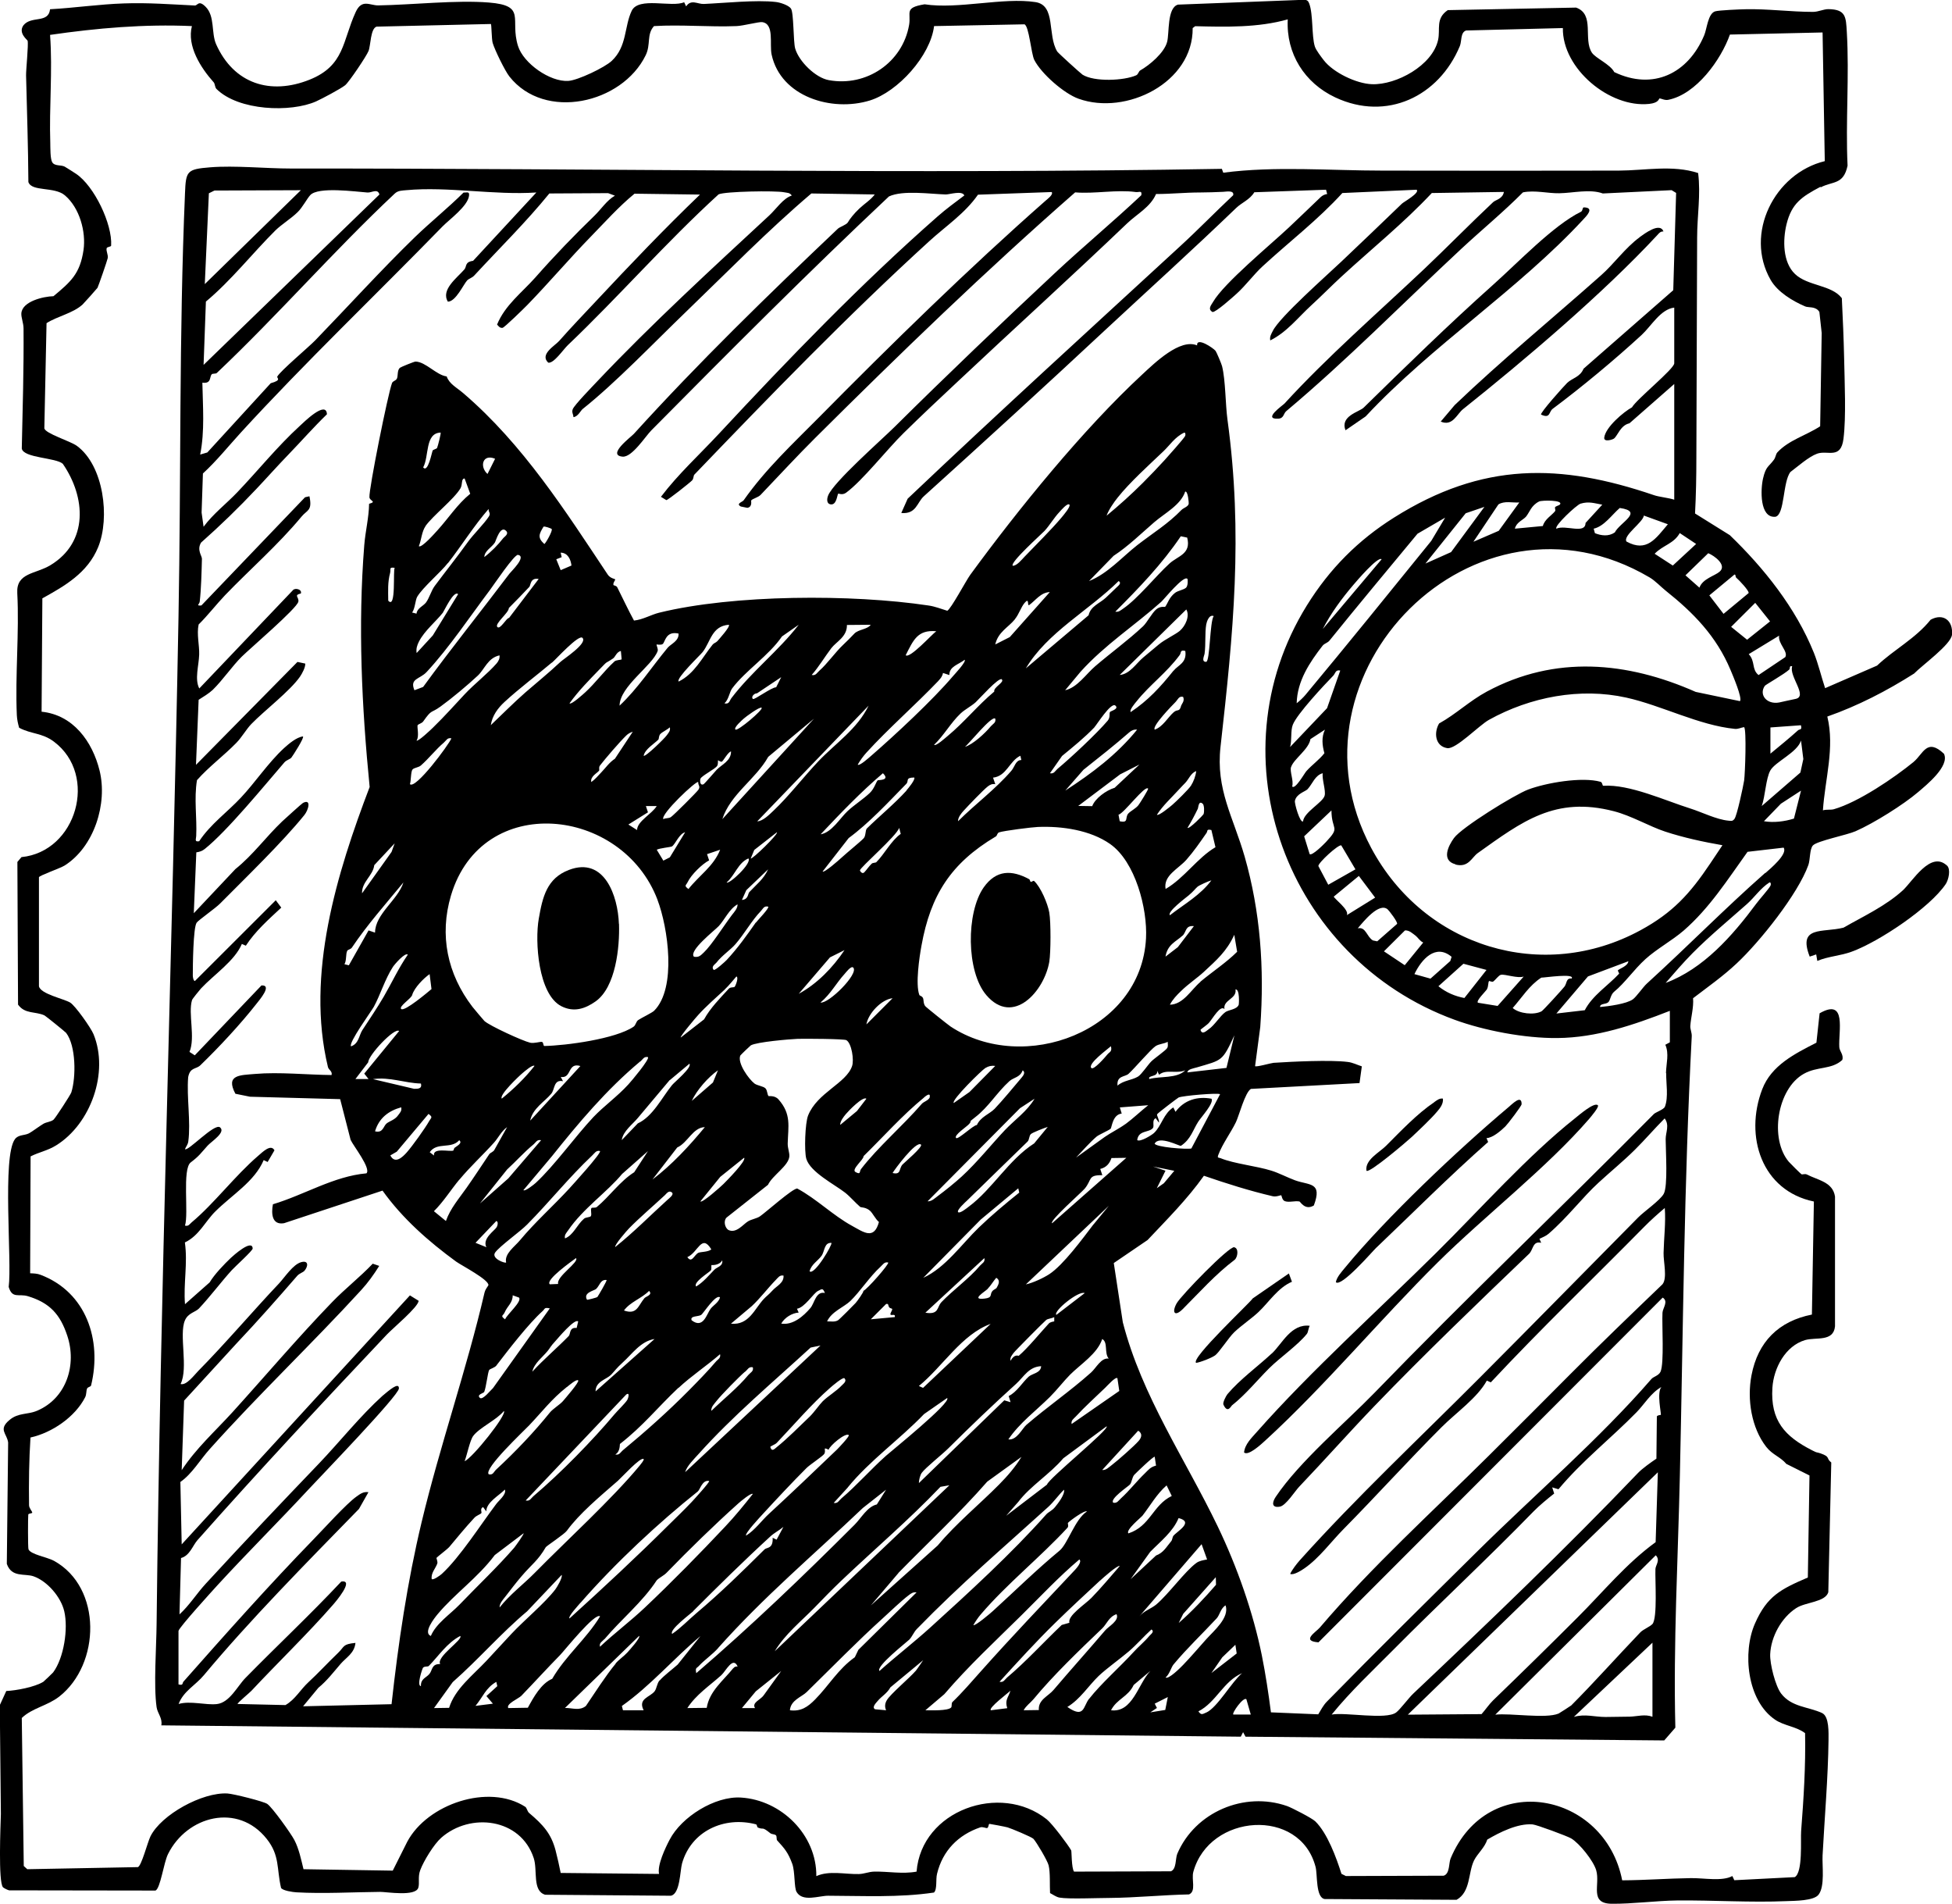 <?xml version="1.0" encoding="UTF-8"?>
<svg id="Layer_2" data-name="Layer 2" xmlns="http://www.w3.org/2000/svg" viewBox="0 0 177.38 172.96">
  <g id="Layer_1-2" data-name="Layer 1">
    <g>
      <path d="M176.91,78.63c-1.48-1.37-3.14,1.48-4,2.26-1.57,1.43-3.63,2.38-5.39,3.39-1.88.48-4.18-.21-3.07,2.63l.59-.2.1.59c1.04-.43,2.07-.45,3.13-.84,2.49-.91,7.09-3.99,8.54-6.14.26-.39.48-1.35.11-1.69Z"/>
      <path d="M165.45,17.02c1.1-.58,2.07-.21,2.44-1.97-.19-4.03.17-8.13-.07-12.17-.08-1.34-.08-2.03-1.68-2.05-.43,0-.91.25-1.39.25-2,0-4.2-.29-6.15-.24-.53.01-2.41.09-2.74.19-.66.2-.75,1.6-1,2.18-1.46,3.47-4.64,5.03-8.17,3.34-.38-.72-1.68-1.25-2.03-1.76-.82-1.23.29-3.49-1.44-4.1l-11.66.23c-1.13.77-.66,1.71-.88,2.71-.51,2.31-3.78,4.1-6.01,4.02-1.42-.05-3.52-1.06-4.38-2.18-.23-.3-.71-.92-.81-1.25-.3-.96-.14-2.91-.51-3.9-.09-.24-.2-.33-.46-.34l-11.47.44c-1,.3-.77,2.58-.98,3.38-.26,1-1.6,2.12-2.45,2.6-.14.08-.17.35-.36.44-1.13.5-3.8.61-4.87-.05-.16-.1-2.21-1.96-2.31-2.11-.92-1.52-.09-4.2-1.98-4.49-2.93-.45-7.03.67-10.07.2-1.9.31-1.21.74-1.41,1.88-.59,3.4-3.87,5.64-7.3,5.01-1.21-.22-2.71-1.7-3.05-2.87-.18-.61-.12-3.28-.39-3.64-.22-.3-.98-.55-1.37-.59-1.76-.21-4.71.1-6.55.18-.56.02-1.15-.46-1.6.22l-.18-.38c-1.11.51-4.15-.53-4.77.79-.68,1.43-.41,3.23-1.81,4.54-.65.61-3.07,1.76-3.94,1.82-1.67.11-4.09-1.6-4.58-3.18-.76-2.43.82-3.66-2.64-3.94-2.98-.24-6.96.21-10.06.26-.76.01-1.49-.62-2.05.61-1.21,2.63-.99,4.86-4.19,6.14-3.55,1.42-6.88.38-8.49-3.22-.46-1.04-.09-2.55-.96-3.41-.64-.64-.71-.1-.98-.11-2.09-.1-4.27-.27-6.42-.19-2.23.07-4.52.41-6.73.53-.15,1.32-1.7.56-2.42,1.46-.5.7.36,1.32.38,1.4.09.34-.15,2.63-.14,3.15.08,3.21.19,6.46.21,9.69.31.9,2.36.39,3.32,1.21,1.33,1.13,1.93,3.3,1.69,4.97-.32,2.16-1.16,2.88-2.73,4.19-.91.02-2.86.47-2.92,1.57-.02.38.2.87.2,1.37.03,3.64-.08,7.27-.16,10.9.15.87,3.12.82,3.73,1.39,2.08,3.02,2.36,7.1-1.13,9.21-1.36.82-3.11.67-3.01,2.53.19,3.58-.2,7.44-.04,11.09.02.4.1.77.21,1.15,1.12.59,2.08.45,3.16,1.26,4.06,3.05,2.05,10-2.95,10.49l-.37.44.06,12.96c.63.88,1.58.6,2.4.98.12.06,1.89,1.49,1.97,1.59.9,1.17.91,4.02.47,5.41-.08.23-1.45,2.34-1.62,2.48-.25.2-.63.2-.92.37-.36.21-1.08.76-1.34.88-.41.19-.93.1-1.24.51-1.18,1.59-.26,11.1-.57,13.43.33,1.1.91.59,1.74.84,1.99.6,2.94,1.65,3.58,3.58.88,2.61-.04,5.67-2.72,6.82-.91.39-1.71.16-2.53.85-1.04.87-.23,1.22-.12,2.04l-.12,11.03c.44,1.27,1.62.85,2.43,1.13,1.25.44,2.49,1.88,2.79,3.18.37,1.58-.03,4.23-1.01,5.55-.04.05-.84.82-.89.85-.77.48-2.46.8-3.37.84l-.59,1.29.1,9.89c-.03,1.01-.25,6.17.19,6.65.08.08.42.25.56.28l13.3.02c.45-.2.74-2.52,1.14-3.32,1.73-3.47,6.35-4.68,8.97-1.37,1.2,1.51.89,2.7,1.3,4.45.16.25,1.05.38,1.4.4,2.47.14,5.15-.02,7.61-.04.61,0,3.19.44,3.46-.37.14-.44-.06-.98.18-1.61.31-.83,1.24-2.35,1.91-2.94,2.64-2.32,7.21-1.78,8.4,1.85.37,1.12-.15,2.97,1.04,3.33l11.42.09c.85-.16.83-2.26,1.02-2.94.84-2.95,3.84-4.3,6.71-3.55.12.03.08.25.19.3.55.23.3-.15,1.12.51.14.11.4.08.51.19.1.09.03.37.11.46.67.74.98,1.07,1.37,2.12.27.74.16,2.18.4,2.57.55.93,2.02.34,2.86.34,3.19.01,6.45.18,9.62-.29.31-.29.15-1.19.28-1.7.51-2.12,1.94-3.54,3.92-4.22.25-.08.52.09.63.06.15-.04.12-.38.21-.38.08,0,1.49.27,1.65.32.34.1,2.19.87,2.35,1.04.29.32,1.28,1.99,1.38,2.41.16.65.09,1.82.13,2.52.28.14.54.35.86.41.83.15,3.5.03,4.56.03,2.38-.02,4.81-.27,7.21-.32.67-.29.2-1.36.39-2.05,1.45-5.3,9.7-5.89,11.11-.44.18.7,0,2.77.82,2.91l11.99.07c1.29-.72,1.04-2.46,1.59-3.58.31-.62.97-1.16,1.2-1.89,1.12-.66,2.77-1.49,4.12-1.38.37.03,3.14,1.06,3.5,1.27.76.45,2.03,2.04,2.28,2.9.38,1.32-.66,3.02,1.41,3.04,1.86.02,4.06-.28,5.97-.3,3.26-.03,6.66.2,9.94.06.72-.03,2.44-.02,2.88-.58.6-.76.32-2.63.37-3.58.18-3.38.5-7.09.54-10.44,0-.66.08-2.18-.59-2.49-1.26-.58-2.76-.53-3.71-1.76-.53-.69-1.04-2.71-1-3.58.07-1.59,1.01-3.31,2.36-4.19.86-.56,2.63-.53,2.92-1.44l.27-11.79c-.51-.4-.04-.5-.98-.83-.45-.15-.22,0-.75-.27-2.5-1.27-3.81-2.71-3.62-5.69.12-1.8,1.18-3.8,2.97-4.33.98-.29,2.58.19,2.72-1.25v-11.79c-.2-1.32-1.51-1.47-2.57-2.01-.16-.08-.4.03-.48-.02-.07-.04-1.03-.99-1.14-1.12-1.78-2.09-1.07-6.64,1.35-8,1.24-.7,2.52-.36,3.5-1.26.15-.47-.25-.79-.27-1.16-.09-1.44.71-4.51-1.79-3.08l-.29,2.67c-1.96,1-4.09,2.06-4.92,4.22-1.65,4.29-.05,9.23,4.69,10.21l-.18,10.27c-3.03.6-4.91,2.48-5.49,5.52-.42,2.19,0,4.78,1.34,6.5.56.72,1.28.9,1.83,1.55l2.1,1.05-.15,9.27c-2.44,1.05-3.7,1.67-4.8,4.17-1.16,2.62-.73,7.02,1.83,8.75.83.56,1.92.61,2.72,1.22.06,2.99-.13,5.93-.36,8.91-.06.77.17,3.75-.58,4.17l-5.49.28-.18-.38c-.92.51-2.61.17-3.78.19-2.07.03-4.16.19-6.23.2-1.57-8.03-12.19-10.1-15.59-1.99-.18.43-.06,1.39-.63,1.57l-8.89.03-.4-.2c-.46-1.46-1.28-3.7-2.38-4.77-.3-.29-2.14-1.24-2.57-1.39-3.87-1.35-8.35.54-9.97,4.34-.18.43-.06,1.39-.58,1.59l-8.8.03c-.24-.32-.21-1.84-.26-1.93-.27-.49-1.72-2.42-2.22-2.82-4.22-3.37-11.39-.82-11.83,4.75-1.28.24-2.62-.03-3.86,0-.48.01-.91.21-1.39.22-1.26.03-2.69-.34-3.86.19.04-3.75-3.18-6.92-6.86-7.14-2.35-.14-5.39,1.75-6.47,3.83-.4.76-1.14,2.32-.96,3.11l-8.94-.09c-.14-.7-.29-1.38-.47-2.07-.4-1.5-1.11-2.29-2.41-3.39-.15-.13-.2-.46-.34-.55-3.32-2.14-8.89-.26-10.72,3.17l-1.32,2.63-8.11-.13c-.21-.86-.42-1.87-.83-2.65-.3-.58-2-2.96-2.46-3.28-.32-.23-3.09-.92-3.62-.95-2.28-.13-6.02,1.92-7,3.9-.26.53-.81,2.68-1.14,2.79l-10.05.19-.32-.29-.18-13.45c.95-.91,2.3-1.09,3.4-1.94,3.75-2.93,3.93-9.91-.48-12.34-.6-.33-2.11-.57-2.31-1.04-.06-.15-.05-3-.02-3.16.03-.12.37-.09.36-.18-.01-.13-.29-.4-.29-.67-.03-2.04,0-4.15.13-6.15,1.95-.43,4.05-1.86,4.97-3.66.13-.26.08-.55.17-.78.07-.17.34-.15.37-.3,1-4.12-.44-8.46-4.59-10.04-.3-.12-.63-.13-.95-.14l.04-10.62c.77-.39,1.55-.52,2.32-1,3.15-1.95,4.82-6.63,3.4-10.1-.23-.57-1.67-2.61-2.13-2.88-.6-.35-2.7-.78-2.83-1.48v-9.9c.03-.16,1.95-.82,2.34-1.07,2.68-1.7,3.91-5.62,3.17-8.62-.65-2.64-2.4-5.06-5.27-5.35l.07-10.3c2.02-1.12,4.11-2.3,5.07-4.65,1.09-2.67.51-7.41-1.93-9.2-.6-.44-2.88-1.12-2.96-1.6l.2-9.55c.98-.63,2.39-.89,3.27-1.69.12-.11,1.3-1.43,1.36-1.52.07-.12.89-2.48.93-2.7.06-.28-.16-.63-.1-.89.03-.15.4-.12.41-.25.12-1.95-1.54-5.42-3.19-6.52-.16-.11-.94-.6-1.03-.65-.33-.18-.92-.02-1.14-.41-.18-.32-.16-1.31-.17-1.74-.11-3.26.22-6.56-.02-9.82,4.27-.62,8.57-.99,12.89-.8-.47,1.81.8,3.79,1.98,5.11.12.13.1.45.25.6,2,1.99,6.75,2.16,9.06,1.13.55-.25,2.23-1.14,2.64-1.47.35-.29,1.93-2.63,2.12-3.11.2-.49.17-2.04.73-2.21l10.39-.24c.06.07.06,1.37.16,1.72.19.64,1.11,2.53,1.52,3.05,3.21,4.07,10.24,2.46,12.38-1.92.49-.99.07-1.9.76-2.66,2.5-.15,5.03.1,7.51,0,.63-.03,2.01-.4,2.32-.36,1.13.16.65,1.99.86,2.96.84,3.83,5.47,5.22,8.92,4.16,2.56-.79,5.52-4.08,5.84-6.76l8.21-.16c.42.13.61,2.67.9,3.24.64,1.25,2.7,3.05,4.02,3.52,4.32,1.55,10.42-1.46,10.37-6.42l.23-.17c2.79.07,5.72.14,8.41-.62-.16,3.12,1.53,5.78,4.32,7.09,4.67,2.19,9.41-.08,11.32-4.67.18-.44.04-1.24.57-1.41l8.79-.22c-.06,3.69,4.26,7.27,7.84,6.89.88-.09.88-.47.93-.49.11-.04.47.19.8.12,2.55-.5,4.8-3.64,5.61-5.93l8.42-.19.2,11.69c-4.57,1.11-7.33,6.59-4.92,10.79.64,1.11,2,1.92,3.14,2.41.29.13.96-.04,1.29.5l.21,1.92-.14,8.47c-1.27.83-2.85,1.25-3.89,2.37-.15.17-.15.46-.32.68-.49.66-.72.58-.98,1.69-.23.99-.32,3.61,1.12,3.48.86-.16.66-3.17,1.37-4.07.67-.5,1.65-1.38,2.42-1.66.95-.35,2.16.56,2.4-1.36.25-1.98.1-5.18.06-7.27-.04-1.84-.12-3.66-.21-5.5-.93-1.22-3.09-1.09-4.25-2.19-1.13-1.07-1.12-3.09-.78-4.51.47-1.93,1.4-2.52,3.09-3.42Z"/>
      <path d="M145.2,100.41c-.34-.31-1.76.94-2.08,1.19-4.29,3.4-8.64,8.29-12.6,12.21-5.26,5.21-11.41,10.74-16.29,16.26-.48.55-1.11,1.13-1.18,1.89.39.35,1.6-.79,1.91-1.07,5.43-4.97,10.47-11.03,15.69-16.2,4.26-4.22,9.9-8.58,13.76-13.04.14-.17.94-1.1.79-1.23Z"/>
      <path d="M143.91,18.85c-.12,0-.07.3-.25.39-2.51,1.23-5.74,4.64-8,6.65-4.01,3.58-7.97,7.45-11.75,11.15-.39.38-2.16.75-1.64,2.05l1.83-1.26c5.99-6.43,13.91-11.54,19.79-17.91.24-.26,1.07-1.07.02-1.08Z"/>
      <path d="M148.99,21.56c-1.3.95-2.33,2.42-3.49,3.44-4.47,3.97-9.03,7.71-13.31,11.8l-1.27,1.5c1.08.47,1.47-.69,2.03-1.13,5.59-4.46,12.69-10.47,17.65-15.81.16-.18.29-.35.56-.33-.31-.87-1.71.19-2.17.52Z"/>
      <path d="M138.27,100.32c.01-.92-.84-.02-1.24.31-4.54,3.82-11.09,10.01-14.84,14.58-.28.34-.73.84-.8,1.28.5.48,3.35-2.83,3.64-3.1,3.3-3.14,6.65-6.51,10.2-9.64l-.15-.35c.56-.02,1.31-.67,1.72-1.07.22-.22,1.46-1.84,1.47-2.01Z"/>
      <path d="M117.13,115.69l-3.29,2.27c-.34.49-5.66,5.45-5.15,5.86.45-.07,1.37-.44,1.71-.67.38-.26,1.24-1.62,1.75-2.11.67-.64,1.59-1.25,2.22-1.85.93-.88,1.77-2.21,3.03-2.74l-.28-.76Z"/>
      <path d="M115.57,122.96c-1.27,1.18-2.91,2.37-4.03,3.7-.13.16-.44.76-.37.94.38.86.69.15.78.08,1.25-.99,2.26-2.25,3.38-3.37.95-.95,2.62-2.11,3.43-3.13.12-.15.13-.52.26-.73-1.69-.21-2.5,1.62-3.44,2.51Z"/>
      <path d="M130.34,100.13c-1.56,1.05-3.05,2.63-4.38,3.96-.63.63-1.94,1.28-1.79,2.27.22.3,3.75-2.72,4.1-3.05.66-.62,1.78-1.67,2.33-2.33.28-.33.57-.7.52-1.17-.32-.05-.54.15-.78.31Z"/>
      <path d="M112.16,113.31c-.48-.1-4.81,4.36-5.23,5.09-.46.81-.21,1.28.54.54,1.54-1.54,2.98-3.17,4.73-4.49.28-.25.38-1.04-.04-1.13Z"/>
      <path d="M173.92,69.2c-1.77,1.45-5.04,3.68-7.28,4.32-.29.08-.67,0-.99.1.19-2.84,1.09-5.68.4-8.52,2.79-.98,5.4-2.33,7.89-3.91.71-.74,3.36-2.64,3.44-3.53.11-1.29-.8-1.98-1.94-1.36-1.38,1.72-3.32,2.7-4.87,4.17l-4.72,2.05c-.35-1.05-.61-2.18-1.02-3.21-1.66-4.11-4.55-7.71-7.64-10.69l-3.16-1.97c.09-1.68.12-3.38.12-5.07.01-6.66.06-13.32.07-20,0-1.96.34-3.92.09-5.86-2.32-.76-4.82-.23-7.22-.22-7.19.02-14.29.01-21.44,0-4.79,0-9.8-.43-14.49.19l-.13-.35c-28.13.49-56.56-.05-84.6-.03-2.3,0-5.07-.29-7.33-.11-2.13.17-2.21.34-2.29,2.37-.55,12.94-.35,25.59-.59,38.5-.56,30.5-1.65,60.96-1.99,91.47-.02,2.13-.28,5.6,0,7.56.08.56.55.99.43,1.65l98.09,1.03.21-.41.22.41,38.05.34,1.01-1.16c-.19-7.66.24-15.3.41-22.87.3-13.25.38-26.62,1.08-39.93.02-.34-.15-.66-.13-.95.05-.77.32-1.69.25-2.52,1.33-1.02,2.73-2,3.96-3.16,2.1-1.96,5.57-6.3,6.52-8.95.17-.49.11-1.44.41-1.77.37-.41,3.1-.95,3.87-1.29,1.69-.74,4.38-2.44,5.67-3.54.76-.65,2.91-2.37,2.37-3.5-1.56-1.47-1.89.02-2.75.73ZM163.4,66.34c-.81.73-1.68,1.44-2.52,2.13v-2.38s2.77-.2,2.77-.2c.13.46-.12.34-.25.45ZM162.86,60.53c-.32.9,1.47,2.75.29,2.97-.53.1-1.02.23-1.47.32-1.13.21-1.87-.7-1.31-1.51.08-.11,1.75-1.05,2.21-1.47.12-.11-.02-.38.27-.31ZM162.23,59.7l-2.43,1.63c-.65-.53-.27-1.23-.89-1.9l2.76-1.68c-.12.72.85,1.44.56,1.95ZM160.84,56.46l-2.08,1.66-1.45-1.17,2.19-2.18,1.35,1.69ZM132.25,78.54c1.19.32,1.48-.64,2.04-1.04,4.03-2.87,7.03-5.18,12.36-3.8,1.6.41,3.23,1.38,4.66,1.85,1.67.55,3.48.94,5.21,1.24l-1.11,1.66c-1.85,2.76-3.42,4.48-6.33,6.06-8.88,4.83-19.64,1.56-24.47-7.46-8.49-15.87,9.41-33.95,25.29-24.59.51.3,1.02.85,1.47,1.21,2.5,1.99,4.6,4.12,5.89,7.21.18.43,1.1,2.57.85,2.82l-4.02-.84c-6.24-2.76-12.78-3.36-18.98-.03-1.59.86-2.79,2.04-4.34,2.9-.49.84-.36,2.06.74,2.24.78.13,2.89-2.07,3.79-2.57,3.76-2.09,8.3-2.95,12.49-2.02,3.2.71,6.6,2.52,9.86,2.84.31.03.55-.12.84-.16.23.24.09,4.22,0,4.85-.09.56-.65,3.2-.88,3.49-.18.23-.29.18-.54.16-1.09-.1-2.43-.78-3.48-1.11-2.24-.7-5.52-2.22-7.9-2.06-.09,0-.07-.31-.24-.36-1.69-.48-4.96.09-6.58.7-1.23.46-6.05,3.44-6.75,4.41-.51.7-1.17,2.03.13,2.38ZM147.13,88.46c-.99,1.07-2.43,1.98-3.12,3.32l-2.58.3,2.87-3.37,3.67-1.38c-.04.45-.84.68-.95.83-.03.05.15.27.1.31ZM121.2,81.46l2.28-1.88,1.48,1.97-2.57,1.59c.25-.48-1.19-1.52-1.19-1.69ZM117.33,69.67c.24-.72,1.61-1.6,1.75-2.52l1.32-.86c-.33.68-.25,1.43-.05,2.14-.48.61-1.12,1.05-1.64,1.63-.17.19-1.02,1.71-1.29,1.39.16-.52-.24-1.36-.1-1.77ZM120.21,58.64c.14-.18.43-.23.6-.44,2.74-3.39,5.26-6.4,8-9.71l2.51-1.46-1.26,2.11c-3.81,4.7-7.56,9.34-11.44,14-.17.21-.56.58-.79.75.05-2.02,1.17-3.71,2.38-5.26ZM120.2,57.15c.74-1.44,1.74-2.79,2.78-4.01.28-.33,2.24-2.63,2.57-2.33l-5.36,6.35ZM146.74,48.37c-.56.39-1.23.3-1.81.07l-.11-.41c.95-.21,1.64-1.25,2.37-1.88,2.23.32,0,1.32-.45,2.22ZM149.38,46.84l2.18.79c-1.11,1.31-1.92,2.58-3.76,1.57-.35-.54,1.53-1.76,1.58-2.37ZM144.08,47.51c-.01,1.06-1.82.14-2.65.52-.22-.25,1.84-2.16,2.19-2.27.77-.23,1.23-.04,1.98.09l-1.52,1.66ZM141.74,45.85c-.12.09-.37.13-.43.24-.04.06.07.26,0,.35-.28.37-.95.73-1.11,1.35l-2.54.24c.12-.57.73-.78,1-1.08.34-.4.46-1.02,1.2-1.39.24-.12,2.28-.15,1.88.29ZM136.18,48.23l-2.29.99,2.27-3.39c.55-.35,1.27-.14,1.9-.18l-1.88,2.59ZM131.86,50.16l-2.33,1.04,3.66-4.57,1.7-.58-3.03,4.11ZM121.16,61.38c.19-.2.19-.56.63-.46l-1.2,3.42-3.36,3.53c.18-.6.03-1.48.25-2.03.38-.97,2.84-3.6,3.68-4.46ZM118.82,71.7c.44-.47.68-1.28,1.38-1.45-.09.54.3,1.58.17,2.04-.17.62-1.88,1.5-1.96,2.33-.27.19-.79-1.61-.74-1.86.13-.65.96-.85,1.15-1.06ZM120.99,73.63c.01,1.87.86,1.42-.5,2.87-.22.23-1.25,1.27-1.48,1.1l-.5-1.62,2.48-2.35ZM121.88,76.8l1.29,2.18-2.47,1.4-.9-1.7c0-.31,1.79-1.95,2.08-1.88ZM126.1,82.62c.13.11.95,1.18.85,1.32l-1.8,1.58-.39-.08c-.57-.33-.64-1.27-1.38-1.1.5-.59,1.94-2.4,2.72-1.72ZM127.66,84.53c.41-.03.7.28.99.49.18.14.39.49.68.61l-1.68,2.06-1.89-1.26,1.9-1.89ZM131.91,86.92l-.12.39-1.8,1.6-1.46-.41c.64-1.34,1.92-2.79,3.37-1.58ZM132.99,87.56l2.09.56-2.01,2.55c-.85-.16-1.66-.5-2.36-1.07l2.27-2.04ZM135.13,89.84c.13-.21.09-.6.18-.71.02-.03.28.11.37.05.25-.18.5-.58.72-.62.37-.07,1.51.35,2.06.16l-2.37,2.67-1.79-.29c-.19-.18.68-1,.84-1.25ZM140.06,88.82c.33,0,3.08-.42,2.76.08-.52-.07-.43.46-.66.74-.22.28-1.94,2.17-2.08,2.24-.67.36-2.02.22-2.62-.3.84-.95,1.51-2.06,2.6-2.76ZM157.61,52.2c.14-.03.06.21.18.3.24.2,1.16,1.17,1.11,1.38l-2.28,1.89-1.29-1.68,2.28-1.89ZM156.26,51.94c-.42.37-1.55.64-1.83,1.45l-1.27-1.12,2.07-2.01c.55.22,1.73,1.08,1.03,1.68ZM154.13,49.42l-2.12,1.96-1.65-1.07c.73-.77,1.75-.91,2.28-1.88l1.49.99ZM18.98,17.56l.51-.25,7.85-.03-8.73,8.53.37-8.24ZM18.71,27.4c2.32-1.94,4.19-4.35,6.32-6.47.54-.53,1.43-1.08,2.02-1.66.44-.43.84-1.21,1.14-1.54.72-.79,4.09-.32,5.2-.24.4.03.92-.4,1.09.18l-15.98,15.48.21-5.75ZM39.02,152.08c-.31.37-.8.43-.77,1.11-.41-.04.13-1.59.18-1.66.13-.18.45-.08.54-.18.91-.93,1.64-2.08,2.85-2.72.31.31-2.2,1.89-1.82,2.55-.8-.02-.69.56-.98.9ZM39.69,141.52c.06-.1.94-.75,1.14-.98.75-.89,1.4-1.7,2.27-2.64.2-.22.52-.3.64-.43.07-.07-.16-.41.16-.55l.29.39c0-.82,1.14-1.42,1.69-1.98.16.43-.53.97-.78,1.3-1.41,1.87-3.29,4.83-4.95,6.36-.14.13-.79.6-.92.47-.08-.55.33-.93.5-1.39.08-.2-.1-.48-.06-.56ZM44.2,113.31l-.99-.4,1.89-1.98c.2.04.12.41.04.55-.18.32-1.35,1.05-.94,1.83ZM33.49,98.03h-1.19s1.16-1.52,1.16-1.52c0-.63,2.39-3.19,2.81-2.84l-3.17,3.87.39.49ZM35.87,51.6c-.18.12.15,3.82-.59,2.97-.01-.87-.06-1.67.17-2.52.09-.34-.14-.55.42-.46ZM35.87,76.6l-.29.8-2.68,3.76c-.04-1.04.99-1.59,1.11-2.56l1.87-2ZM36.66,80.17c-.51,1.6-2.57,2.86-2.58,4.56l-.59-.2-1.79,3.17-.4-.1c.21-.34.1-.95.26-1.23.05-.09.31-.13.41-.27,1.41-2.1,3.08-3.97,4.69-5.93ZM33.97,91.47c.58-1.06,1.02-2.53,1.73-3.62.15-.23,1.11-1.35,1.36-1.12-.85,1.23-1.45,2.55-2.19,3.82-.59,1.01-1.27,2.01-1.95,3.05-.3.47-.31,1.22-1.02,1.46-.26-.3,1.83-3.16,2.07-3.59ZM38.66,47.8c.68-.96,2.59-2.44,3.18-3.43.22-.37.04-.88.38-.9l.51,1.39c-1.16.94-1.97,2.21-2.96,3.3-.22.24-1.47,1.67-1.71,1.46.23-.54.26-1.33.61-1.82ZM38.45,42.47c.56-1,.15-3.12,1.59-3.17.05.05-.24,1.2-.32,1.39-.04.1-.36.15-.41.25-.06.12-.42,2.06-.85,1.53ZM40.7,51.17c1.26-1.61,2.35-3.38,3.7-4.93-.02.33.23.37.02.69-.41.64-1.39,1.6-1.89,2.29-.98,1.37-2.07,2.73-3.03,4.02-.31.42-.49,1.09-.79,1.5-.24.32-.82.52-.86,1.01l-.4-.1c.27-.37.29-1.14.46-1.43.5-.85,2.14-2.23,2.79-3.07ZM50.15,60.21c.35-.29,2.44-2.61,2.78-2.26.49.5-1.73,1.92-2.02,2.2-1.05.99-2.1,1.83-3.18,2.77-1.07.94-2.1,1.98-3.13,2.96.13-.86.64-1.55,1.25-2.11,1.32-1.22,3.04-2.51,4.29-3.57ZM49.39,47.85c.09-.06.69.15.74.21.13.14-.6,1.4-.67,1.36-.65-.58-.46-.92-.07-1.57ZM50.95,50.21c.66.01.92.64.98,1.17l-.98.42-.4-.99.49-.19-.09-.4ZM59.68,58.55s.4.07.54-.04c.23-.17.26-1.21,1.44-.95.05.68-.71.95-.99,1.29-1.46,1.76-2.71,3.7-4.37,5.26.02-1.76,2.97-3.61,3.46-4.96.07-.2-.14-.55-.09-.6ZM85.29,61.83c.2-.21.35-.4.4-.69l.58.19c-.02-.79.84-.95,1.39-1.39.17.17-.9,1.3-1.08,1.51-1.79,2.11-5.23,5.32-7.41,7.21-.19.16-1.06.96-1.23.81.22-.38.49-.76.79-1.09,1.99-2.19,4.42-4.3,6.56-6.54ZM82.3,59.53c.69-1.35,1.07-2.34,2.78-2.18-.42.3-2.39,2.5-2.78,2.18ZM101.22,50.48c1.31-.86,2.48-2.01,3.66-3.03.95-.82,2.42-1.57,2.82-2.79.26-.06.33,1.04.32,1.1-.04.27-.47.38-.65.56-1.26,1.3-2.6,2.1-4.03,3.21-1.4,1.1-2.69,2.59-4.38,3.26l2.25-2.31ZM100.56,46.84c.18-.51.66-1.21,1-1.63,1.1-1.39,2.87-2.98,4.16-4.21.58-.55,1.06-1.31,1.88-1.69.13-.04.14.19.1.29-.11.24-1.56,1.85-1.87,2.2-.57.63-1.36,1.45-1.98,2.07-1.03,1.03-2.15,2.04-3.28,2.97ZM104.73,105.97l1.98.4-.95,1.13-.64.45.79-1.59-1.19-.4ZM104.93,103.89c.43-.75,2.26.26,2.38.21.9-.59,1.09-1.44,1.58-2.2.26-.4,1.45-1.7,1.2-2.08-1.28-.24-2.49.12-3.27,1.19l-.2-.4c-.89.56-1.06,1.66-1.75,2.32-.2.19-1.26.85-1.53.65.11-.91,1.06-.67,1.41-1.08.19-.21-.12-.72.27-.91l.29.4c.07-.23-.22-.65-.16-.76.06-.11,1.84-1.46,1.95-1.52.39-.17,3.6-.44,3.77-.3l-2.61,4.93c-.41.1-3.33-.12-3.34-.46ZM108.71,142c-1.03.75-2.53,2.84-3.65,3.78-.45.37-1.12.58-1.52,1.06l5.65-6.55.5,1.39c-.32.06-.72.12-.98.32ZM110.48,143.28l.02.7c-1.05,1.21-2.17,2.41-3.39,3.47l.41-.83,2.96-3.33ZM106.63,139.53c-.1.12-.09.36-.2.49-.45.53-.69,1.04-1.38,1.3l-2.31,2.15,1.78-2.48c.93-.95,2.07-1.83,2.58-3.07,1.44.36-.16,1.21-.48,1.62ZM102.54,139.31c-.28-.3,1.12-1.42,1.27-1.6.7-.89,1.29-1.97,2.2-2.76l.47.96c-1.73.83-1.95,2.75-3.94,3.4ZM104.04,133.85c-.75.72-1.4,1.57-2.18,2.28-.22.2-.35.47-.7.39-.34-.34,1.38-1.49,1.52-1.65.17-.2.19-.65.39-.88.18-.19,1.78-1.73,1.86-1.64l.12.8c-.52.14-.67.37-1,.69ZM45.99,114.7c-.08.1-1.37-.36-1-.9.42-.59,2.26-1.89,2.91-2.55,2.06-2.08,3.77-4.25,5.92-6.28.22-.2.34-.48.7-.4.18.16-2.53,3.12-2.79,3.41-1.47,1.6-3.11,3.05-4.48,4.7-.47.57-1.43,1.22-1.26,2.01ZM45.89,119.86c-.47-.35-.16-.31-.03-.63.25-.59.73-.85.73-1.55l.58.21c.27.37-1.09,1.52-1.27,1.97ZM37.96,65.88c.05-.1.38-.16.5-.34.82-1.16.64-.68,1.57-1.35,1.05-.76,2.47-1.95,3.39-2.81.62-.58.9-1.6,1.97-1.84.04.28-.09.53-.26.73-.79.91-2.04,1.88-2.9,2.8-.83.88-1.78,1.96-2.88,3.03-.15.15-1.37,1.31-1.5,1.18.27-.35.03-1.26.1-1.4ZM59.75,81.76c.95,2.51,1.76,8-.31,10.07-.18.18-1.16.65-1.44.84-.21.14-.22.47-.43.61-1.64,1.11-6.12,1.71-8.11,1.75-.1,0-.06-.33-.21-.37-.17-.04-.72.16-1.08.07-.68-.16-3.67-1.53-4.15-1.97-.06-.06-.98-1.14-1.09-1.29-2.28-2.98-3.02-6.5-1.95-10.11,2.82-9.46,15.56-8.07,18.77.39ZM54.51,69.56c.5-.65,1.81-2.17,2.39-2.73.17-.17.37-.28.6-.35l-1.62,2.45c-.53.35-.84.83-1.24,1.24-.29.3-.56.64-.91.88-.11-.52.55-.81.71-1.04.05-.07-.05-.29.07-.44ZM65.24,69.06s.25.18.35.14c.13-.05.57-.89.84-.93.01.86-.86,1.2-1.31,1.67-.19.21-1.1,1.26-1.17,1.3-.35.18-.36-.32-.3-.49.09-.26,1.35-.89,1.52-1.17.11-.19.05-.48.08-.51ZM64.44,78.17l-.19-.57,1.19-.4c-.58,1.49-1.93,2.36-2.88,3.57-.44-.33-.22-.31-.06-.65.32-.66,1.3-1.62,1.93-1.95ZM89.76,71.45c.22-.17.4-.25.68-.21l-.2-.59c1.24-.14,1.47-1.5,2.48-1.99l.09.39c-.52,0-.59.61-.91.98-1.46,1.69-3.28,3.02-4.84,4.58-.02-.34.3-.73.52-.97.4-.44,1.77-1.87,2.18-2.19ZM87.66,67.87c.35-.23,2.46-2.9,2.78-2.58.09.37-.21.47-.4.69-.52.63-1.62,1.66-2.38,1.88ZM90.49,76c.13-.08.11-.31.3-.38.45-.15,2.99-.47,3.52-.49,2.18-.09,4.76.28,6.57,1.55,2.29,1.61,3.4,5.87,3.26,8.56-.44,8.48-11.11,12.41-17.76,8.02-.25-.17-2.22-1.74-2.31-1.86-.19-.27-.11-.58-.21-.75-.1-.18-.28-.17-.32-.26-.36-.98,0-3.42.2-4.5.82-4.53,2.64-7.45,6.74-9.89ZM105.52,54.68c.24-.21,2.05-2.46,2.38-2.09.05.06.06.65-.13.81-.22.19-.73.26-.99.46-.56.44-.64.92-.9,1.27-.03.03-.43-.09-.81.23-.4.34-.84,1.2-1.2,1.54-1.39,1.3-2.89,2.38-4.35,3.63-.83.71-1.63,1.94-2.73,2.18l1.4-1.68c2.22-2.46,4.92-4.2,7.33-6.35ZM101.35,55.57c2.14-2.14,4.25-4.33,5.95-6.85l.58.12c.39,1.5-.85,1.66-1.61,2.36-1.26,1.15-2.88,3.19-4.2,4.09-.23.15-.4.34-.72.28ZM107.46,85.01c.37-.35.23-.95,1.03-.87l-1.46,1.91-1.12.86c.18-1.11.96-1.36,1.55-1.91ZM108,81.36c.48-.4.6-.61.82-.8.15-.13.99-.51,1.26-.58-.99,1.34-2.48,2.17-3.77,3.17-.28-.3,1.46-1.6,1.69-1.79ZM106.11,94.66c0,.19.06.38-.05.56-.12.21-1.19.95-1.45,1.22-.31.31-.88,1.18-1.2,1.37-.57.34-1.32.34-1.86.82-.09-.92.68-.78,1-1.07.54-.49,2.01-2.22,2.46-2.52.33-.21.76-.2,1.1-.39ZM105.13,97.24l.2.4c.64-.53,1.53-.06,2.38-.4-.77.77-2.26.51-3.27.79-.18-.38.87-.14.7-.8ZM101.83,70.33l1.71-.87-2.25,2.11c-.79.24-1.78.97-2.04,1.67l-1.27-.02,3.85-2.9ZM96.79,71.84l1.66-1.9c1.54-1.22,2.82-2.23,4.15-3.39.2-.18.45-.3.73-.26-1.82,2.25-4.12,3.98-6.55,5.55ZM104.33,71.64c.06.06-.78,1.39-.88,1.51-.24.31-.7.52-.92.76-.33.37.07.89-.78.7l-.11-.59c.5-.13,2.38-2.68,2.68-2.38ZM104.93,66.28c-.26-.3,1.58-2.19,1.88-2.49.24-.25.31-.57.7-.48.17.37-.13.65-.17.78-.18.66-.31.28-.7.63-.53.47-.96,1.3-1.71,1.57ZM106.63,60.94c-1.18,1.47-2.29,2.69-3.88,3.75-.15-.17.38-.79.53-.97,1.21-1.52,2.71-2.57,3.92-4.21.16-.22,0-.49.51-.37.16,1.09-.66,1.28-1.07,1.8ZM107.24,57.29c-.44.37-1.38.79-1.95,1.27-.47.4-.95.8-1.4,1.17-.62.51-1.22,1.52-2.14,1.59l6.05-5.95c.35.6-.1,1.52-.57,1.92ZM99.45,66.07c.21-.22,1.51-2.3,1.9-1.97.37.31-.41.49-.48.58-.1.13.05.48-.21.79-1.02,1.2-3.34,3.36-4.56,4.38-.22.19-.32.48-.69.4l1.1-1.57c1-.82,2.05-1.67,2.95-2.61ZM100.62,95.81c-.16.2-1.24,1.45-1.45,1.22-.36-.38,1.5-1.72,1.78-1.98.13.51-.13.51-.33.76ZM93.28,129.44c-.38.32-.88,1.44-1.65,1.33,1.03-1.51,2.51-2.6,3.78-3.86.65-.65,1.29-1.48,1.83-2.02.96-.96,2.49-1.91,2.92-3.24.55.31.16,1.26.59,1.78-.69-.1-1.13.84-1.61,1.27-1.93,1.72-3.93,3.08-5.87,4.75ZM96.62,132.49l3.94-2.91c.28.27-5.28,4.75-5.42,5.3l-3.71,2.83,1.11-1.27c1.07-1.42,2.87-2.52,4.08-3.95ZM50.95,97.84c1.03.17.59-1.35,1.79-.99l-4.56,4.96c.22-1.12,1.32-1.72,1.92-2.45.33-.4.2-1.31,1.06-1.13l-.2-.39ZM58.19,96.44c.22-.19.32-.48.69-.4.18.18-1.5,2.18-1.78,2.48-.98,1.08-2.23,1.97-3.18,2.97-1.67,1.78-3.53,4.4-5.24,5.98-.15.14-.98.8-1.12.66l2.59-3.08c2.4-3,4.95-6.05,8.03-8.62ZM79.65,78.32c-.08.08-.34.05-.43.14-.25.23-.46.56-.68.79-.2.21-.4-.14-.4-.17,0-.26,3.35-3.14,3.57-3.87l.14.55c-.86.6-1.5,1.86-2.21,2.56ZM81.11,90.69l-2.38,2.38c.16-.99,1.36-2.27,2.38-2.38ZM78.73,99.82l-.86,1.12-1.52,1.26c-.01-.33.3-.73.51-.98.24-.29,1.55-1.65,1.87-1.4ZM72.58,90.29l2.84-3.31,1.32-.66c-1.07,1.6-2.49,3.06-4.16,3.97ZM76.76,88.47c.11-.12.59-.77.78-.56.51.57-2.26,3.31-2.98,3.17.93-.78,1.43-1.77,2.2-2.61ZM76.91,94.5c.48.28.71,1.8.52,2.35-.53,1.58-3.17,2.41-4,4.5-.27.68-.36,3.24-.16,3.93.36,1.21,2.57,2.33,3.52,3.07.43.33,1,.99,1.39,1.31.06.04.51.01.88.34.24.21.5.77.81,1.02-.45,1.65-1.37.94-2.46.34-1.72-.94-3.21-2.44-4.96-3.38-.39-.05-2.88,2.18-3.4,2.53-.28.19-.75.26-1.06.44-.45.26-1.08,1.15-1.81.79-.32-.22-.45-.82-.16-1.12l3.77-2.98c.4-.86,1.88-1.72,1.94-2.59.02-.34-.16-.75-.15-1.16.04-1.57.35-2.67-.84-4.01-.35-.39-.87-.27-.9-.3-.13-.14-.1-.51-.28-.7-.19-.2-.75-.25-1-.44-.52-.4-1.57-1.86-1.29-2.54.03-.06.9-.89.96-.93.56-.31,3.52-.56,4.26-.59.63-.02,4.23,0,4.42.12ZM80.93,119.44c.07.1.47-.12.38.22l-2.18.2,1.39-1.39c.26-.06.16.14.29.31.06.08.25.1.26.13.05.15-.23.41-.14.54ZM88.63,101.49c1.2-.92,1.96-2.24,3.1-3.27.38-.34.97-.33,1.2-.98.29.19.05.49-.11.68-.68.81-1.76,2.11-2.44,2.82-.46.47-1.27.72-1.61,1.47-.32,0-1.72,1.36-1.89,1.18-.24-.25,1.02-1.06,1.2-1.29.32-.39-.21-.02.55-.61ZM88.1,99.21l-1.43,1c-.26-.24,2.57-3.01,2.87-3.18.31-.18.54-.23.9-.19l-2.34,2.37ZM92.69,100.68l1.32-.86c-.68,1.15-1.8,1.91-2.7,2.86-1.14,1.2-2.53,2.94-3.92,4.21-.59.54-1.48,1.26-2.13,1.74-.29.21-.6.54-.97.51l8.4-8.46ZM89.12,110.8l3.41-2.84.09.39c-1.19.95-2.54,2.08-3.67,3.17-1.57,1.52-3.05,3.66-5.05,4.57l5.22-5.29ZM95.07,119.92c.15-.12.52-.14.73-.26v.39c-.16.03-.38.07-.49.19-.77.83-1.92,2.24-2.73,2.93-.04.03-.39-.2-.75.46-.07-.31.12-.49.28-.72.12-.17,2.76-2.83,2.96-2.99ZM89.75,117.09c.3-.31.5-.68.78-1,.42.25.19.63.03.92-.05.08-.28.15-.39.3-.25.3.06.59-.71.67-1.3.15.05-.63.3-.89ZM85.53,118.33c-.4.42-.19,1.14-1.44.93l5.36-4.96c.09.37-.21.47-.4.69-.96,1.15-2.47,2.23-3.52,3.33ZM90.04,120.26l-6.16,5.83-.38-.17c2.16-1.76,3.9-4.71,6.54-5.65ZM82.02,105.79c-.36.38-.1.97-.91.78.13-.25,2.15-2.99,2.58-2.58.2.19-1.53,1.65-1.67,1.8ZM78.46,117.28c.03.11-.57.95-.71,1.1-.21.23-1.5,1.52-1.6,1.57-.3.18-.66.09-.99.1.4-.89,1.54-1.3,2.11-1.85.88-.85,1.78-2.24,2.74-3.11.22-.2.35-.47.7-.39.13.12-1.95,2.48-2.26,2.58ZM55.91,113.31c-.14-.15,1.08-1.54,1.26-1.72.92-.94,2.24-2.07,3.24-3,.16-.15.38-.49.65-.25.22.19-.28.55-.41.67-1.58,1.43-3.08,2.96-4.74,4.28ZM58.56,117.94c-.58.69-.67,1.54-1.86,1.12.58-.79,1.59-1.08,2.28-1.78.37.36-.29.5-.42.66ZM59.29,107.16l2.25-2.91c.96-.43,1.42-1.82,2.51-1.85-1.4,1.7-3.02,3.45-4.76,4.76ZM64.66,114.93s.69.07.97-.43c.09.54-.47.6-.72.86-.51.52-.99,1.12-1.65,1.52-.32-.36,1.18-1.28,1.33-1.46.1-.11.02-.42.07-.5ZM63.65,109.14l1.8-2.22,2.17-1.74c.23.27-1.61,2.12-1.88,2.39-.23.23-1.92,1.74-2.09,1.58ZM64.77,98.36l-1.91,1.66c.46-.99,1.49-2.16,2.38-2.78l-.46,1.12ZM64.64,113.51c-.31.25-.97.21-1.18.31-.37.18-.6.99-1,.39.97-.4,1.29-2.17,2.18-.7ZM63.71,119.47c.19-.12,1.34-1.94,1.72-1.6-.13.47-.61.71-.86,1.04-.35.46-.66,1.86-1.72,1.04-.17-.42.59-.32.85-.48ZM67.72,124.62c.22-.19.32-.48.69-.4.09.37-.21.47-.4.69-.98,1.18-2.27,2.2-3.37,3.27-.04-.37.28-.64.48-.91.44-.56,2.05-2.2,2.59-2.66ZM66.43,120.25l1.89-1.59c.78-.73,1.44-1.62,2.18-2.38.21-.21.35-.46.7-.39.05.67-.63.94-.99,1.34-.38.42-.56.52-.8.78-.85.9-1.34,2.4-2.97,2.25ZM72.58,119.26l-.16-.36c.69-.09,1.5-1.41,1.9-1.61.36-.17.44-.32.64.18-.83-.18-.94.93-1.32,1.37-.64.75-1.6,1.58-2.65,1.41.31-.54.97-.96,1.59-1ZM73.57,115.49c.16-.62.74-.93,1.08-1.39.3-.41.23-1.23.9-1.18.13.13-1.55,2.98-1.98,2.58ZM75.43,126.09c.17-.15,1.18-1.02,1.31-.87.24.27-.1.49-.25.65-.45.49-1.28.99-1.73,1.44-.3.3-.78,1-1.18,1.39-.89.85-2.06,2.03-2.99,2.77-.21.17-.45.46-.59,0-.03-.08.42-.21.59-.39,1.57-1.65,3.12-3.48,4.84-4.99ZM68.68,83.81c-.79,1.13-1.65,2.34-2.65,3.41-.1.11-1.08,1.01-1.18.89-.26-.3.15-.52.25-.65.52-.67,1.27-1.15,1.73-1.68.78-.89,1.51-2.19,2.3-3,.21-.21.28-.51.68-.41.13.12-1.02,1.3-1.12,1.45ZM65.87,89.88c.39-.36.7-.78,1.05-1.17.23.11-.09.87-.16.94-.09.09-.38,0-.54.18-.8.87-1.68,1.76-2.24,2.78l-2.12,1.65c-.09-.09,1.4-1.85,1.58-2.04.68-.76,1.61-1.57,2.43-2.33ZM60.87,77.89l-.59.3-.6-.99c.23-.14,1.28-.24,1.38-.3.33-.22.64-1.14,1.2-1.29l-1.39,2.28ZM60.87,98.13l1.78-1.49c.27.33-1.36,1.67-1.58,1.94-.91,1.12-1.75,2.86-3.11,3.48l-1.46,1.52c.11-.81,1.02-1.47,1.46-2.01.96-1.16,1.94-2.29,2.9-3.45ZM56.56,106.63l2.32-2.05-1.25,1.92c-1.28.8-2.25,2.21-3.4,3.16-.12.1-.43.03-.48.09-.12.14.05.57-.06.74-.07.11-.47.09-.62.23-.66.57-.96,1.49-1.73,1.79-.07-.32.12-.49.28-.72,1.35-1.99,3.56-3.49,4.94-5.17ZM54.18,117.09c.31-.28.38-.87.94-.8.06.06-.78,1.48-.84,1.55-.04.04-.92.28-.94.24-.37-.65.66-.82.84-.98ZM55.52,124.91c.38-.4.48-.59,1.06-1.12.87-.78,1.63-1.94,2.9-2.14l-5.36,4.76c-.01-.91.99-1.08,1.39-1.5ZM61.65,126.1c1.15-1.08,2.59-2.03,3.78-3.07.09.37-.21.47-.39.69-.66.79-1.71,1.86-2.45,2.61-1.87,1.89-3.91,3.71-5.98,5.42-.22.18-.32.48-.7.39.48-.27.39-.93.43-.96,2.12-1.65,3.41-3.31,5.31-5.1ZM63.46,132.12c3.16-3.52,6.65-6.43,10.2-9.69l.9-.19-12.3,11.51c.16-.57.8-1.18,1.2-1.63ZM73.29,133.37c.3-.3,1.5-1.09,1.61-1.28.21-.34-.21-.68.4-.38.08-.35,1.53-1.59,1.83-1.33.1.09-.93,1.17-1.07,1.31-2.08,1.99-4.18,4-6.18,5.84-.66.6-1.27,1.48-2.08,1.98-.16-.17,1.32-1.74,1.52-1.96,1.24-1.35,2.67-2.88,3.96-4.17ZM77.04,135.13c1.98-2.43,4.72-4.36,6.93-6.66l2.1-1.46c.41.4-5.08,4.82-5.56,5.25-1.36,1.21-2.67,2.71-4.06,3.88-.22.19-.32.48-.69.4l1.28-1.4ZM83.76,133.81c.35-.48,1.87-1.68,2.42-2.23,2-1.99,4.08-3.98,6.16-5.86.71-.65,1.15-1.55,2.27-1.6-.03.63-.81.66-1.13.95-.56.5-1.08,1.41-1.82,1.76l.17.56-.57-.17-7.76,7.52c0-.27.11-.72.26-.93ZM98.57,117.48l-2.58,1.98c-.31-.32,2.02-2.23,2.58-1.98ZM99.37,111.23c-.98,1.29-2.75,3.7-4.02,4.53-.54.35-1.48.79-2.13.93l7.54-7.14-1.39,1.69ZM93.99,103.87c-2.33,1.49-3.82,4.17-5.95,5.75-.18.14-.81.65-.97.51-.19-.16.69-.95.82-1.07,1.85-1.8,3.63-3.55,5.48-5.34.18-.17.13-.53.31-.69.15-.14,1.23-.56,1.53-.65l-1.21,1.47ZM83.97,99.7c.15-.12.62-.52.51.02-.15.28-.55.37-.72.57-1.76,2.03-3.96,3.9-5.51,5.91-.18.23,0,.56-.51.28-.42-.23.77-1.14.73-1.44,1.8-1.76,3.54-3.73,5.5-5.33ZM82.38,71.82c-1.1,1.21-2.49,2.35-3.6,3.44-.17.17-.08.67-.3.9-.31.33-1.48,1.27-2.01,1.76-.19.18-1.57,1.4-1.72,1.26l2.37-3.04c1.85-1.36,3.58-3.23,5.24-4.93.25-.26-.12-.57.72-.57.12.18-.56,1-.71,1.17ZM79.76,70.89c-.15.14-.3.75-.72,1.15-.6.57-1.41,1.08-2.02,1.65-.68.63-1.43,1.94-2.45,2.11,1.82-1.93,3.63-3.82,5.66-5.55.71.68-.42.6-.46.64ZM74.37,69.16c-1.32,1.39-2.72,3.21-4.07,4.48-.38.36-.98.97-1.49.98l10.12-10.51c-1.03,2.13-3,3.41-4.56,5.05ZM70.6,75.61c.16.15-2.27,2.51-2.38,2.38l.32-.77,2.06-1.61ZM69.8,78.98c-.41.9-1.09,1.4-1.71,2.07-.14.15-.08.67-.67.71l.4-.89,1.98-1.89ZM66.03,80.17c.76-.65,1.04-1.79,1.98-2.18.34.43-1.76,2.39-1.98,2.18ZM67.02,82.16c.02.36-.3.7-.51.97-.69.91-1.84,2.73-2.55,3.4-.29.27-.44.47-.9.39-.51-.54,1.9-2.4,2.26-2.79.52-.56.95-1.55,1.7-1.97ZM63.47,71.74c-.15.23-2.24,2.31-2.5,2.49-.2.14-.47.07-.69.19-.29-.43,3.01-3.54,3.17-3.37-.02.33.22.37.02.69ZM60.59,66.8c-.17.26-1.96,2.01-2.1,1.86.12-.6.95-1.08,1.33-1.46.08-.09.02-.35.2-.53.17-.17.63-.39.85-.59.07.32-.12.49-.28.72ZM58.69,73.23h.99c-.46.74-1.78,1.38-1.79,2.18l-.79-.5,1.78-1.11-.19-.58ZM47.51,97.47c.18-.15.9-.78,1.06-.63-.87,1.11-1.88,2.08-2.97,2.97-.28-.31,1.58-2.07,1.91-2.34ZM48.47,103.98c.22-.18.32-.48.7-.39l-2.98,3.47-2.58,2.28,2.47-3.09c.81-.74,1.54-1.57,2.39-2.27ZM52.34,114.3c.32.36-1.82,1.69-1.62,2.35l-.76.03c-.44-.39,2.06-2.14,2.38-2.38ZM50.46,121.85c.2-.22,1.78-2.12,2.08-1.79l-.14.59c-.68-.09-.54.54-.72.73-1.07,1.1-2.27,2.11-3.31,3.24.17-.77.94-1.32,1.4-1.89.23-.28.24-.4.69-.88ZM51.51,126.02c.18-.14.88-.76,1.03-.61.14.13-1.22,1.69-1.39,1.89-.28.32-.9.68-1.19,1.04-1.41,1.75-3.08,3.51-4.88,5.18-.21.19-.27.52-.67.42-.48-.5,3.23-3.97,3.68-4.45,1.18-1.24,2.02-2.37,3.42-3.48ZM56.9,126.7c.37-.27.18.37.1.49-.23.35-.83.91-1.17,1.31-1.93,2.3-4.86,5.32-7.36,7.43-.22.19-.32.48-.7.39l9.13-9.62ZM49.61,140.55c.06-.1,1.68-1.17,1.9-1.48,1.14-1.56,2.95-3.07,4.64-4.54.33-.29,2.07-2.21,2.34-1.97.07.07-.28.49-.36.59-2.52,3.05-6.7,6.86-9.51,9.72-1.05,1.07-2.28,1.98-3.22,3.17-.02-.36.3-.7.51-.97.42-.55,1.03-1.34,1.47-1.85.96-1.13,1.5-1.42,2.23-2.68ZM52.75,145.62c3.18-3.64,7.11-7.29,10.66-10.12.21-.17.41-1.08,1.03-.95.09.08-1.43,1.74-1.57,1.89-.72.76-1.36,1.37-2.08,2.08-2.95,2.93-5.97,5.74-9.04,8.52-.16-.17.83-1.22,1-1.43ZM54.92,148.93c1.53-1.82,3.46-3.37,4.76-5.36.27-.27.63-.41.9-.69,2.06-2.12,4.29-4.3,6.51-6.29.18-.16,1.17-1,1.32-.86-.79,1-1.63,2.03-2.5,2.95-2.18,2.32-4.83,5.03-7.31,7.37-1.3,1.23-2.77,2.33-4.08,3.56-.09-.37.21-.47.39-.69ZM62.98,146.38c2.24-2.24,4.61-4.58,7.01-6.78.35-.33.83-.57,1.2-.88l-.62,1.16-.36-.17c.06,1.02-.54.86-.73,1.05-2.14,2.12-3.95,3.9-6.21,5.81-.73.62-1.42,1.35-2.19,1.87-.31-.35,1.68-1.83,1.91-2.05ZM65.25,149.73c4.19-4.7,8.61-8.4,13.16-12.73l2.11-1.66-.84,1.34c-.87.2-1.41,1.23-2.02,1.84-4.66,4.66-9.43,9.23-14.39,13.49-.11-.53.04-.43.24-.66.49-.53,1.23-1.04,1.75-1.62ZM74.04,146.03c.87-.9,1.52-1.57,2.43-2.44,2.99-2.84,6.12-5.5,8.99-8.51l.81-.14-15.87,15.08c.95-1.57,2.38-2.7,3.64-3.99ZM81.64,142.9c2.7-2.76,5.56-5.42,8.07-8.29l3.11-2.25c-.57.94-1.27,1.74-2.04,2.52-1.77,1.79-3.9,3.53-5.57,5.53l-6.07,5.44,2.51-2.95ZM95.24,136.92c.53-.48.94-1.09,1.45-1.58.09.44-.55,1.25-.81,1.57-.28.35-.62.46-.81.68-3.15,3.55-7.08,7.14-10.52,10.26-1.5,1.36-3.12,2.61-4.63,3.96-.37-.4,2.47-2.61,2.71-2.85.26-.27.42-.7.68-.96,4-4.11,7.84-7.37,11.93-11.08ZM89.15,146.64c2.35-2.75,5.38-5.16,7.85-7.84.14-.15,0-.4.05-.45.16-.18,1.53-1.19,1.72-1.03-1.08.69-1.74,2.94-2.49,3.56-2.07,1.71-4,3.61-6.04,5.47-.19.18-1.65,1.42-1.79,1.29.2-.34.43-.69.69-.99ZM99.98,143.59c.2-.19,1.61-1.45,1.77-1.31-.84.97-1.68,1.97-2.57,2.89-.57.58-2.2,1.63-2,2.26l-.7.2c-1.62,1.54-3.26,3.34-4.96,4.77-.22.19-.32.48-.69.39,1.65-1.81,3.31-3.64,5.06-5.35,1.33-1.3,2.73-2.6,4.09-3.86ZM103.47,130.91c-.41.47-1.91,1.79-2.45,2.2-.26.19-.52.48-.86.44l3.27-3.57c.41.26.31.62.04.93ZM97.38,129.38c-.07-.35.19-.48.39-.7.81-.88,1.73-1.7,2.66-2.6.18-.17.94-1.03,1.11-.87l.17,1.16-4.34,3.01ZM95.6,111.13c-.23-.24,2.64-2.76,2.96-3.13.69-.82.27-1.26,1.61-1.23l-.19-.57c.54-.13.85-.48,1.02-.99l1.35-.02-6.75,5.95ZM102.27,102.12c-.56.41-1.4.83-1.89,1.18l-2.6,1.87c.56-.59,1.26-1.39,1.87-1.91.2-.17,1.14-.58,1.27-.71.12-.11.17-1.29,1.01-1.38l-.17-.56,2.58-.2c-.68.54-1.37,1.2-2.06,1.71ZM107.9,97.43c0-.29.61-.38.84-.45,2.34-.69,2.32-.53,3.43-2.92l-.72,2.96-3.55.41ZM111.34,91.96c-.46.33-.99,1.21-1.52,1.56-.19.13-.58.54-.73.05-.01-.05.62-.46.78-.66.35-.41,1.04-1.64,1.4-1.23-.16-.84,1.15-.93,1-1.79.4-.05.32,1.33.29,1.4-.17.43-.91.45-1.21.66ZM109.09,89.2c-.86.72-1.55,2.05-2.78,2.08.24-.47.64-.89,1.02-1.25.63-.62,1.5-1.21,2.05-1.72,1.17-1.09,2.08-1.86,2.78-3.38l.26,1.54c-1.02,1.01-2.24,1.8-3.34,2.72ZM105.92,80.77c-.23-1.23,1.16-1.83,1.89-2.66.67-.76,1.25-1.6,1.83-2.44.12-.17-.03-.37.44-.26l.37,1.56c-1.65.97-2.82,2.8-4.54,3.8ZM109.59,60.13c-.45,0-.15-.57-.13-.73.12-.89.02-1.89.15-2.66.04-.23.25-.94.68-.77-.36.5-.33,4.16-.69,4.16ZM109.36,73.97c-.03.09-1.31,1.39-1.45,1.24.35-.57.65-1.14.94-1.74.05-.11.06-.8.45-.44.13.13.15.69.07.94ZM108.23,71.37c-.22.35-1.34,1.44-1.71,1.76-.2.17-1.24,1.03-1.39.89.55-.85,1.31-1.53,1.99-2.28.27-.3.45-.47.59-.62.33-.35.5-.88.99-1.07-.04.43-.24.96-.47,1.32ZM101.65,52.79c.32.19-.05.44-.2.59-.32.3-.64.63-.96.92-.57.53-1.38.76-1.57,1.6l-5.7,4.82c1.95-3.27,5.71-5.24,8.43-7.93ZM96.47,47.01c-.97,1.15-2.31,2.46-3.37,3.57-.25.26-.7.83-1.07.82-.29-.28,2.61-2.87,2.88-3.16.45-.48.89-1.23,1.36-1.72.12-.13.74-.87.91-.67.14.16-.56.98-.72,1.17ZM92.22,56.26c.39-.48.55-1.09.89-1.49.45-.53.22.27.4.21.61-.44,1.05-1.15,1.89-1.19l-3.64,4.09-1.32.67c.26-1.14,1.19-1.55,1.78-2.28ZM91.03,61.72c.29.26-.78.72-.68,1.11-1.5,1.25-2.73,2.79-4.24,4.04-.2.16-1.06.95-1.23.8.9-.86,1.51-2,2.41-2.85.39-.37.96-.65,1.37-1.02.3-.27,2.11-2.32,2.38-2.08ZM77.64,57.56c-.44.46-.57.59-1.04,1.04-.69.65-1.44,1.72-2.14,2.33-.22.19-.33.48-.7.39.66-.75,1.18-1.64,1.78-2.43.45-.59,1.45-1.04,1.42-2.11l2.16-.02c-.27.42-1.12.42-1.48.8ZM73.97,65.29l-8.33,9.13c.72-2.26,3.03-3.62,4.17-5.66l4.16-3.47ZM69.21,64.3c.19.15-2.18,2.16-2.38,1.98-.19-.17.63-.88.75-.99.17-.16,1.47-1.12,1.63-.99ZM68.79,62.99l2.2-1.47-.46.92c-.43,0-1.98,1.17-2.11,1.06-.2-.17.1-.52.37-.51ZM66.46,63.43c-.18.24-.18.57-.63.47.4-.36.46-1.05.71-1.37,1.22-1.62,3.33-2.97,4.52-4.71l1.52-1.06c-1.84,2.38-4.28,4.25-6.12,6.67ZM65.16,58.27c-.09.11-.3.16-.4.29-.95,1.18-1.65,2.65-3.09,3.36-.26-.29,1.98-2.42,2.18-2.68.73-.94.82-2.36,2.38-2.48.16.16-.89,1.31-1.06,1.51ZM55.81,60.12c-.87.79-1.73,1.96-2.63,2.78-.19.17-1.26,1.15-1.43,1,.82-1.14,1.8-2.13,2.77-3.13.8-.83.4-.41,1.19-.95.2-.13.31-.59.71-.68l.07.76c-.11.08-.47.03-.68.21ZM46.26,56.14c-.23-.03-.81,1.11-1.07.82-.26-.3,1.06-1.3,1.05-1.72.63-.62,1.25-1.28,1.86-1.92.14-.15.07-.86.85-.72l-2.7,3.55ZM46.3,52.11c-2.6,3.45-5.3,6.8-7.85,10.3l-.79.3c-.46-1.08.49-.99,1.11-1.66,2.03-2.18,4.03-5.17,5.76-7.46.33-.44,2.21-3.24,2.54-3.18.81.15-.62,1.5-.77,1.7ZM38.08,58.27c.5-.97,1.54-1.81,2.16-2.6.12-.16.99-2.07,1.39-1.69l-2.3,3.75-1.47,1.6c-.06-.41.04-.7.22-1.06ZM45.74,48.88c-.49.63-1.1,1.25-1.73,1.73.03-.58.65-.85.96-1.32.09-.14.49-1.6,1.02-1.06.28.28-.15.53-.25.65ZM44.3,43.06c-.75-.67-.44-1.86.69-1.38l-.69,1.38ZM37.5,69.9c.12-.15.53-.17.74-.35.73-.64,1.37-1.47,2.09-2.08.22-.19.32-.48.69-.39-.24.59-3.27,4.67-3.77,4.16.11-.31.07-1.14.24-1.34ZM37.46,90.38c.19-.64,1.03-1.5,1.58-1.88l.17,1.36c-.29.24-2.44,2.07-2.75,1.81-.27-.23,1-1.01,1-1.3ZM38.25,98.43c.12.49-.25.49-.62.49l-3.74-.88c1.53-.22,2.87.36,4.36.4ZM36.46,100.61c.07.32-.12.49-.28.71-.28.41-.77.53-1.04.74-.31.24-.32.91-1.06.72.36-1.2,1.22-1.86,2.38-2.18ZM36.04,104.65l2.9-3.45c.41.31.26.31.06.65-.37.66-1.52,2.26-2.03,2.84-.38.43-1.08,1.11-1.5.28l.57-.33ZM41.73,103.59c.34.27-.23.53-.42.69-.07.06-.08.23-.12.25-.3.13-1.88-.3-1.75.45l-.39-.3c.66-.96,1.94-.25,2.68-1.09ZM41.74,107.18c1.03-1.24,2.13-2.23,3.16-3.38.39-.44.66-1.03,1.18-1.4l-1.14,2.04c-.09.21-.37.27-.48.42-.72,1.07-1.35,2.04-2.06,3.05-.69.98-1.48,1.88-1.88,3.02l-1.09-.89c.87-.86,1.53-1.93,2.3-2.86ZM45.12,124.04c1.1-1.43,2.89-3.76,4.19-4.93.22-.19.12-.36.65-.24l-5.16,7.24c-.2.17-.94,1.12-1.19.89-.33-.3.33-.42.39-.54.18-.43.32-1.76.45-1.99.07-.11.5-.2.67-.42ZM45.79,128.19c.29.34-2.87,4.29-3.57,4.56.22-.56.48-1.89.78-2.29.56-.76,2.13-1.45,2.79-2.27ZM39.76,146.66c1.55-1.86,3.65-3.31,5.2-5.38l2.62-1.98c.06.06-.72,1.15-.86,1.32-1.51,1.74-3.29,3.42-4.96,5.16-.86.89-2.13,1.71-2.61,2.85-.74-.29.33-1.63.61-1.97ZM40.81,155.16l-1.37.02,1.7-2.36c2.33-2.05,4.42-4.47,6.76-6.43l3.14-3.31c.1.25-.44,1.14-.57,1.31-.96,1.26-2.84,2.81-3.99,4.04-.85.91-1.58,1.71-2.29,2.47-1.22,1.3-2.85,2.54-3.38,4.26ZM44.8,154.78l-1.59.2c.66-.79.93-1.64,1.89-2.18l.09.39-.99.9.59.69ZM47.95,155.15l-1.76.03c-.24-.37.93-.86,1.18-1.11,1.15-1.19,2.38-2.54,3.53-3.71.39-.4,3.19-3.91,3.63-3.51-1.25,2.05-3.15,3.6-4.35,5.67-1.01.43-1.69,1.67-2.22,2.64ZM55.95,151.14c-.94,1.14-1.87,2.62-2.71,3.85-.59.47-1.22.17-1.9.18l6.74-6.55c.15.16-.89,1.31-1.07,1.51-.3.33-.79.66-1.07,1ZM59.94,152.66c-.24.27-.26.73-.45.99-.42.55-1.55.66-1,1.73h-1.88s-.1-.39-.1-.39c2.61-1.84,4.69-4.3,7.14-6.35l-2.07,2.59c-.47.42-1.24.99-1.63,1.44ZM66.63,151.56c-.91,1.13-2.17,2.09-2.41,3.6l-1.76.02c.8-1.23,2.01-2.02,3.08-2.98.42-.38,1.07-1.77,1.49-.79-.16-.03-.29.02-.39.15ZM69.39,154.03c-.27.39-1.1.66-.78,1.15h-1.19s1.26-1.52,1.26-1.52l2.31-1.85-1.6,2.22ZM77.68,150.56c-1.53,1.09-2.34,2.55-3.61,3.84-.66.67-1.28,1.11-2.29.98.07-.92,1.07-1.21,1.52-1.65,2.31-2.26,4.64-4.65,6.9-6.69.65-.59,1.72-1.62,2.36-2.1.22-.17.42-.32.73-.27l-5.29,5.22-.32.67ZM83.2,151.81c-.56.65-2.28,2.09-2.61,2.65-.18.3-.21.6-.07.92l-1-.09c-.33-.18.1-.59.24-.76.34-.41.87-.7,1.15-1.23l2.98-2.47s-.57.85-.69.99ZM86.53,154.66c-.08.08-.02.38-.1.47-.31.32-1.85.25-2.34.25l1.72-1.46c2.19-2.56,4.64-4.83,7.02-7.18,1.73-1.71,3.4-3.5,5.25-5.06.27.19-.24.78-.37.92-2.88,3.07-5.7,6.01-8.55,9.21-.86.96-1.7,1.95-2.63,2.84ZM91.54,155.19l-1.5.19c-.25-.21,1.59-1.58,1.78-1.78-.2.65-.53.84-.29,1.59ZM94.39,155.36l-1.37.02c.21-.4.6-.66.89-1,1.81-2.19,4.12-4.4,6.25-6.44.41-.39.61-1.06,1.3-1.29.29.57-.73,1.12-1.02,1.46-1.55,1.82-3.19,3.64-4.7,5.42-.5.59-1.41.89-1.34,1.83ZM98.97,154.33c-.56.71-.41,1.83-1.98.75,1.17-.7,1.93-1.94,2.85-2.82.73-.69,1.84-1.47,2.75-2.24.71-.61,1.35-1.35,2.04-1.98.32.2-.07.44-.2.6-.43.52-1.01.99-1.42,1.45-1.22,1.34-2.96,2.87-4.04,4.25ZM100.96,155.38c.53-1.04,1.55-1.21,2.06-2.3l1.51-1.27c-1.12,1.19-1.6,3.81-3.57,3.57ZM105.89,155.35l-1.36.22.6-.4-.2-.39,1.19-.6-.23,1.16ZM105.92,152.4c.36-.3.5-.91.71-1.17,1.24-1.49,2.64-2.81,3.93-4.2.28-.3.36-.92.81-1.18.37,1.12-1.05,2.29-1.77,3.09-.67.75-1.44,1.65-2.09,2.32-.22.23-1.33,1.35-1.6,1.14ZM112.26,149.43l.12.79-2.3,1.78.99-1.43,1.19-1.14ZM109.6,155.59c-.34.15-.45.25-.7-.11,1.62-.83,2.27-2.74,3.97-3.47-.93.77-2.26,3.14-3.26,3.58ZM112.07,155.77c-.15-.13.92-1.64,1.19-1.39l.4,1.39h-1.59ZM150.16,155.97c-.68-.26-1.37-.03-2.05-.01-.71.01-1.49.02-2.21.03-1.02,0-1.85-.3-2.88-.01l7.14-6.74v6.75ZM150.16,147.54c-.2.24-.85.49-1.11.77-2.06,2.15-4.21,4.57-6.27,6.63-.05.05-1.09.71-1.15.74-1.18.49-4.36-.06-5.75.1l14.58-14.48c.44.44-.02.9-.03,1.25-.04,1.01.2,4.42-.27,5ZM150.46,140.1c-2.7,1.96-4.79,4.54-7.13,6.87-2.52,2.52-5.09,5.04-7.66,7.52-.34.33-.71.87-1.04,1.24l-6.7.05,22.72-22.02-.2,6.34ZM150.91,128.55s-.34.02-.35.15l-.04,3.82c-.5.34-1.28.89-1.67,1.3-6.56,6.86-13.52,13.52-20.43,20.05-.43.41-1.19,1.44-1.55,1.71-.92.69-4.6-.04-5.86.19,1.73-2.13,3.74-4,5.67-5.95,3.89-3.93,8.58-8.29,12.68-12.51.52-.53,1.27-1.15,1.87-1.62l-.18-.56.57.17c2.13-2.56,4.78-4.63,7.09-6.99.7-.71,1.29-1.75,2.26-2.3-.44.54.01,2.43-.05,2.54ZM151.41,97.53c-.02.85.22,2.15-.12,3.02-.1.25-.84.5-1,.66-8.41,8.5-17.02,16.69-25.39,25.33-2.6,2.68-6.83,6.25-8.98,9.46-.34.51-.37,1.02.39.88.54-.1,1.37-1.41,1.73-1.79,2.4-2.52,4.55-4.95,6.82-7.31,4.55-4.73,9.64-9.61,14.09-13.87.39-.38.32-1.19,1.1-1l-.16-.36c.28-.14.59-.25.83-.46,1.73-1.49,3.07-3.3,4.56-4.66,1.11-1.02,2.23-1.93,3.28-2.97.93-.92,1.78-1.92,2.71-2.85.46.62.09,1.26.09,1.88,0,1.06.22,4.29-.18,4.98-.35.61-1.78,1.59-2.32,2.14-4.52,4.57-9.7,9.85-14.36,14.52-5.49,5.51-11.21,10.86-16.4,16.64-.28.32-.68.83-.86,1.22.31.15,1.04-.33,1.29-.5,1.35-.93,2.44-2.44,3.57-3.58,2.94-2.98,5.87-6.22,8.9-9.25,1.33-1.33,3.25-2.66,4.11-4.23l.36.16c4.52-4.84,9.38-9.5,13.94-14.13.59-.6,1.23-1.17,1.87-1.71.1,1.33-.08,2.71-.11,4.08-.02.8.36,2.29-.1,2.85-2.79,2.68-5.63,5.4-8.34,8.13-2.23,2.24-4.88,4.9-7.44,7.44-5.16,5.12-10.64,10.08-15.35,15.61-.36.42-1.74,1.23-.13,1.35l31.28-31.32c.55.35,0,.95-.02,1.38-.06,1.08.17,4.6-.18,5.36-.17.36-.65.44-.83.66-4.74,5.47-10.63,10.52-15.86,15.7-4.66,4.61-9.04,8.92-13.65,13.63-.29.3-.54.76-.76,1.13l-4.3-.18c-.22-1.71-.49-3.5-.83-5.19-.78-3.85-2.22-7.99-4.01-11.71-2.92-6.07-6.89-11.83-8.62-18.54l-.82-5.38,3.07-2.09c1.78-1.89,3.61-3.71,5.12-5.84,2.03.7,4.15,1.37,6.25,1.86.33.08.73-.11.77-.09.06.04.07.44.34.54.39.14.93-.06,1.33.03.07.02.51.84,1.3.36.8-2.15-.4-1.81-1.72-2.29-.7-.26-1.43-.65-2.13-.87-1.37-.43-3.39-.63-4.61-1.13-.2-.08-.34.01-.22-.31.37-.99,1.15-2.04,1.6-2.97.28-.58.83-2.71,1.36-3.02l9.87-.53.21-1.52c-.42-.13-.83-.35-1.28-.4-1.59-.2-5.03-.03-6.74.08-.24.02-1.59.41-1.68.3l.47-3.55c.39-5.37,0-10.52-1.41-15.46-1.05-3.65-2.64-6.11-2.2-10.01,1.16-10.32,2.06-19.25.63-29.72-.19-1.39-.17-3.57-.49-4.85-.05-.21-.5-1.27-.59-1.39-.19-.25-1.74-1.3-1.68-.5-1.55-.65-3.85,1.59-4.98,2.64-5.36,4.96-11.28,12.25-15.63,18.2-.38.52-1.75,3.1-2.09,3.27-.56-.17-1.13-.4-1.72-.48-6.93-1.04-17.7-1.01-24.48.66-.72.18-1.47.63-2.27.71-.54-.99-1.01-2.01-1.52-3.02-.08-.16-.33-.17-.34-.2-.08-.19.19-.46.15-.53-.02-.03-.45-.09-.67-.42-3.85-5.78-7.68-11.81-13.11-16.47-.64-.55-1.29-.85-1.53-1.54-.94-.12-1.91-1.33-2.83-1.35-.13,0-1.37.51-1.43.57-.26.26-.14.74-.27.99-.11.2-.36.19-.44.4-.37.98-2.11,9.64-2.05,10.37.03.34.7.39-.03.59-.02,1.27-.34,2.5-.44,3.77-.58,7.29-.23,14.67.49,21.96-2.98,7.81-5.82,17.03-3.79,25.44.07.28.42.37.33.73-2.22-.02-4.76-.29-6.95-.1-1.34.12-2.72.05-1.79,1.8l1.33.27,8.19.22.95,3.7c.25.55,1.88,2.6,1.44,3.04-2.99.27-5.63,1.95-8.5,2.81-.16.84-.1,1.91,1.01,1.72l8.95-2.96c1.8,2.52,4.18,4.62,6.69,6.45.47.34,3.02,1.66,2.93,2.15-.13.21-.29.4-.35.66-1.63,7.02-4.04,13.86-5.72,20.87-1.3,5.43-2.12,11-2.73,16.53l-8.04.19,1.39-1.68c.8-.66,1.34-1.38,2.02-2.17.51-.59,1.26-.97,1.35-1.91-1.19.12-.97.32-1.57.9-.98.94-1.89,1.93-2.69,2.66-.76.7-1.21,1.58-2.1,2.09l-4.35-.1c-.06-.07,1.14-1.06,1.26-1.2,2.21-2.37,5.21-5.28,7.4-7.8.24-.27,2-2.33.76-2.12-2.81,3-5.83,5.82-8.71,8.76-.73.74-1.43,2.24-2.6,2.37-.99.11-2.41-.32-3.47-.01.45-1.18,1.52-1.68,2.31-2.63,4.17-5,9.24-10.13,14.08-15.09l.86-1.52c-.46-.07-.74.15-1.09.4-.92.65-2.97,2.93-3.88,3.86-4.07,4.19-7.96,8.56-11.84,12.95-.12.13.01.38-.45.25v-4.86c.08-.35,3.05-3.61,3.56-4.17,2.7-2.94,5.56-5.78,8.27-8.7,1.01-1.09,8.21-8.54,8.2-9.16,0-.32-.23-.25-.49-.1-.27.16-.76.56-1.01.78-2.02,1.83-3.87,4.16-5.76,6.14-3.46,3.61-6.78,7.1-10.3,10.93-.82.89-1.48,1.96-2.38,2.78l.14-5.12c.79-.21,1.06-1.13,1.49-1.62,5.59-6.31,11.41-12.54,17.21-18.68.54-.57,2.87-2.51,2.89-3.07l-.79-.49-20.74,22.62-.12-5.67c1.06-.73,1.81-2.04,2.67-2.99,4.43-4.95,9.33-9.6,13.75-14.43.62-.67,1.17-1.44,1.65-2.21l-.59-.2c-1.16,1.22-2.51,2.27-3.67,3.47-3.1,3.2-6.15,6.8-9.1,10.05-1.57,1.72-3.29,3.26-4.59,5.24l.22-6.32,4.75-5.18c1.9-2.01,3.73-4.08,5.54-6.17.19-.21.5-.29.64-.44.34-.39.41-.98-.29-.79-.75.21-1.48,1.36-2.03,1.95-2.16,2.27-4.89,5.47-7.33,7.94-.37.38-1.08,1.34-1.6,1.18.72-1.45-.16-4.48.39-5.77.29-.69.97-.76,1.28-1.09,1.01-1.07,2-2.4,2.98-3.48.31-.34,1.91-1.78,1.9-1.97-.04-.91-1.8.68-1.98.85-.59.56-1.5,1.5-1.93,2.23l-2.24,1.98c-.15-1.91.26-3.7-.01-5.61,1.29-.61,1.86-1.93,2.78-2.83,1.5-1.49,3.56-2.71,4.38-4.65l.36.17.62-1.06c-.33-.62-1.11.19-1.48.5-2.1,1.8-4.02,4.36-6.05,6.05-.2.17-.27.37-.6.29.35-1.08-.27-5.14.52-5.74.79-.6.9-.82,1.54-1.53.36-.39,1.68-1.21,1.12-1.66-.5-.4-2.93,2.23-3.18,1.98.1-.25.26-.4.3-.69.24-1.76-.16-4.04-.01-5.85.18-.92.71-.69,1.11-1.08,1.68-1.62,3.67-3.76,5.11-5.6.24-.31,1.46-1.71.44-1.65l-6.06,6.35-.48-.31c.55-1.32-.14-3.49.23-4.71.03-.11.68-.9.82-1.06,1.17-1.25,3.06-2.5,3.71-4.04l.36.16c.86-1.32,2.07-2.39,3.22-3.46l-.5-.67-7.35,7.34c-.14-.02-.19-.37-.19-.5,0-.83.03-4.34.35-4.8.17-.24,1.72-1.32,2.13-1.74,2.39-2.41,5.65-5.56,7.65-8.03.38-.46.67-1.52-.12-1.11-.11.06-1.64,1.45-1.89,1.68-1.5,1.43-2.63,3.03-4.25,4.33l-3.78,4.01.23-5.53c.31-.05.52-.11.77-.31,2.05-1.64,5.39-5.73,7.23-7.86.19-.22.52-.29.64-.44.15-.19,1.2-1.83,1.05-1.92-.57.06-1.29.67-1.72,1.06-1.45,1.34-2.62,3.12-3.92,4.5-1.2,1.29-2.78,2.42-3.79,3.96-.45.08-.28-.18-.27-.48.08-1.66-.21-3.37.07-5.07,1.09-1.23,2.44-2.22,3.58-3.39.49-.5.92-1.26,1.36-1.71,1.18-1.22,3.51-2.99,4.42-4.3.2-.29.5-.85.48-1.19l-.71-.15-9.22,9.35.24-5.91c.4-.25.95-.59,1.28-.9.92-.9,1.77-2.16,2.64-3.02.77-.76,5.01-4.38,5.14-4.99.09-.42-.46-.58.23-.75.12-.38-.5-.52-.7-.32l-8.53,8.95c-.44-.84-.04-2.08-.01-3.07.03-.85-.24-1.85-.05-2.74.84-.83,1.59-1.81,2.4-2.66,2.24-2.33,4.81-4.56,6.95-7.14.51-.62,1-.51.72-1.85l-.4.09-9.42,9.83c-.53.04-.18-.1-.15-.35.13-1.12.17-2.71.2-3.89,0-.28-.48-.8-.08-1.47,1.74-1.54,3.44-3.19,5.03-4.88.78-.82,1.94-2.12,2.91-3.12,1.17-1.21,2.29-2.49,3.5-3.66-.06-1.32-2.15.77-2.49,1.08-2.02,1.85-3.77,4.03-5.65,6-1.01,1.06-2.19,1.95-3.07,3.14l-.18-1.29.12-3.55c1.24-1.14,2.3-2.46,3.43-3.7,5.86-6.4,12.33-12.57,18.35-18.75.63-.64,2.27-1.82,2.4-2.77.06-.44-.18-.29-.5-.3-1.41,1.4-2.98,2.66-4.41,4.04-3.07,2.98-6.04,6.26-9.06,9.38-.59.61-3.17,2.78-3.45,3.29-.08.15.47.31-.6.61l-5.76,6.29-.65.19c.43-2.13.24-4.38.2-6.53.84.11.63-.52.85-.76.08-.09.36-.03.46-.12,5.58-5.28,10.58-11.05,16.16-16.29.31-.3.68-.28,1.07-.32,3.77-.35,7.99.47,11.81.21l-5.75,6.21c-.77.1-.56.51-.79.78-.68.78-2.16,1.85-1.5,2.93.72-.01,1.41-1.56,1.75-1.93.15-.16.46-.24.64-.44,2.29-2.48,4.7-4.84,6.83-7.46l5.34-.03.62.23c-.73.41-1.26,1.24-1.86,1.82-1.77,1.71-3.62,3.62-5.38,5.62-1.23,1.38-2.75,2.51-3.47,4.27.16.17.23.31.49.3.15,0,1.98-1.79,2.27-2.09,1.97-2.03,3.81-4.2,5.74-6.18,1.3-1.33,2.54-2.73,3.99-3.92l5.95.08c-3.24,3.11-6.34,6.36-9.41,9.64-1.14,1.22-2.27,2.39-3.39,3.66-.38.43-1.8,1.22-.99,1.97.5.1,1.37-1.2,1.78-1.59,4.62-4.4,8.9-9.32,13.7-13.7.59-.27,5.14-.35,5.95-.19.28.06.52.02.7.3-.78.24-1.42,1.23-2.05,1.81-5.2,4.82-10.67,9.83-15.61,15.05-.43.46-2.08,2.15-2.24,2.54-.12.3.05.45.06.73.41-.04.66-.6.84-.74,2.99-2.38,6.41-5.96,9.41-8.85,3.81-3.67,7.38-7.34,11.37-10.73l5.76.09c-.38.51-.95.85-1.4,1.28-.48.45-.89.97-1.04,1.25-.12.22-.76.43-.91.58-6.35,6.02-12.66,12.16-18.54,18.64-.24.27-2.5,1.94-1.02,2.07.85.07,2.06-1.83,2.6-2.38,7.14-7.21,14.2-14.3,21.6-21.26,1.26-.59,3.76-.22,5.16-.18.38,0,1.49-.38,1.69.09-.8.6-1.67,1.24-2.42,1.9-6.97,6.12-13.58,12.98-19.88,19.75-1.76,1.89-3.7,3.66-5.27,5.73l.49.3c.15,0,2.14-1.58,2.34-1.79.16-.17.11-.43.21-.53,6.79-7.07,13.89-14.41,21.35-21.21,1.5-1.37,3.24-2.52,4.42-4.22l6.7-.24c.17.24-.4.64-.55.78-7.01,6.17-14.02,13.03-20.57,19.66-2.44,2.46-4.87,4.72-6.87,7.56-.12.17-.74.31-.26.57l.59.12c.49-.08.32-.63.35-.67.14-.17.63-.27.86-.51,1.66-1.74,3.37-3.59,4.95-5.16,7.69-7.65,15.42-15.13,23.63-22.32,1.78.15,3.76-.27,5.51-.03.29.04.59-.18.5.29-2.56,2.41-5.27,4.66-7.83,7.05-4.86,4.54-9.81,9.26-14.58,13.99-1.2,1.19-5.58,5.03-6.05,6.25-.12.3-.14.72.2.79.58.12.61-.84.72-.97.02-.03.36.17.71-.08,1.47-1.07,3.75-3.97,5.22-5.41,1.63-1.6,3.31-3.18,4.98-4.74,4.9-4.61,10.27-9.47,15.34-14.32.9-.86,2.12-1.48,2.63-2.67,1.34,0,2.66-.14,3.99-.14.73,0,1.38-.03,2.12-.06.26-.01,1.01-.17.9.31-1.64,1.54-3.2,3.15-4.86,4.67-8.27,7.61-16.54,15.14-24.72,22.9l-.58,1.3c1.37.12,1.42-.95,2.05-1.52,5.48-4.95,11.01-10,16.51-15.13,3.85-3.58,7.91-7.25,11.87-11.06.49-.48,1.24-.75,1.65-1.43l6.52-.23.1.39c-.23.03-.43.13-.6.29-.98.94-2.02,1.94-2.89,2.76-1.65,1.55-5.88,5.04-6.87,6.74-.2.34-.51.66-.06.93.29.05,1.88-1.38,2.2-1.67.82-.74,1.58-1.78,2.36-2.49,2.41-2.22,5.03-4.22,7.24-6.65l6.75-.3c.32.28-1.16,1.1-1.33,1.26-1.75,1.7-3.81,3.65-5.52,5.28-1.24,1.18-5.62,5.04-6.22,6.29-.14.28-.3.52-.23.86,1.52-.76,2.5-2.06,3.72-3.18.91-.83,1.81-1.75,2.72-2.59,2.79-2.57,5.67-4.88,8.24-7.62l6.55-.1c-.11.64-.73.7-.98.93-2.12,1.99-4.25,4.17-6.28,6.09-4.26,4.02-8.76,7.93-12.69,12.22-.14.15-2.02,1.44-.55,1.36.52-.03.46-.47.73-.69,5.49-4.61,10.57-9.78,15.9-14.74,1.86-1.73,3.8-3.32,5.6-5.13,1.07-.22,2.28.1,3.3.08,1.25-.02,2.79-.41,3.96.02l6.25-.3.41.25-.26,8.84-8.15,7.13c-.32.77-1.03.85-1.49,1.29-.31.3-2.5,2.75-2.37,2.88.86.4.69-.26,1.06-.53,2.64-1.97,5.59-4.42,8.07-6.7.88-.81,1.73-2.35,2.97-2.49v5.06c0,.51-3.43,3.27-3.84,4-.77.42-2.4,1.8-2.52,2.74-.06.46.76.19.88.1.34-.26.59-1.21,1.41-1.39l4.07-3.57v10.51c-.52-.17-1.38-.25-1.84-.41-8.51-2.9-15.56-3.04-23.63,2.04-3.24,2.04-5.83,4.62-7.91,7.97-8.6,13.86-1.8,32.09,13.42,37.65,2.68.98,6.38,1.69,9.34,1.66,3.55-.03,6.95-1.19,10.22-2.47v2.86s-.41.22-.41.22c.36.81.08,1.7.06,2.56ZM160.88,80.47c-.11.25-1,1.24-1.27,1.61-2.21,2.98-4.83,5.94-8.25,7.22.79-.91,1.6-1.85,2.45-2.71,1.54-1.55,3.28-2.99,4.93-4.45.7-.62,1.23-1.44,2.05-1.97.15-.03.14.21.1.29ZM160.41,79.3c-3.72,3.28-6.93,6.57-10.77,10.07-.33.3-.95,1.2-1.26,1.42-.58.42-2.22.63-2.98.7-.01-.35.52-.22.75-.44.19-.18.2-.69.54-.96.95-.77,1.78-2,2.84-2.96,1.03-.93,2.4-1.67,3.46-2.58,2.36-2.05,4-4.64,5.81-7.16l3.28-.38c.4.58-1.23,1.93-1.66,2.31ZM163.02,74.37c-.88.27-1.83.39-2.73.24l1.54-1.59,1.83-1.19-.64,2.53ZM163.6,70.19l-3.51,3.04c.32-.88.37-2.49.78-3.23.45-.8,2.45-1.63,2.79-2.72l.21,1.68-.27,1.24Z"/>
      <path d="M95.35,82.91c-.14-.81-.78-2.33-1.39-2.88-.05-.04-.25.12-.3.09-.06-.04-.07-.21-.13-.24-1.58-.86-3-.87-4.14.74-1.6,2.28-1.6,7.64.24,9.79,2.44,2.85,5.27-.38,5.72-3.03.14-.85.15-3.61,0-4.46Z"/>
      <path d="M56.24,83.93c-.09-2.54-1.32-6.12-4.53-4.9-2.02.76-2.41,2.47-2.75,4.43-.37,2.08-.05,6.9,2.06,7.96,1.11.56,2.12.25,3.1-.44,1.84-1.3,2.2-4.95,2.13-7.04Z"/>
    </g>
  </g>
</svg>